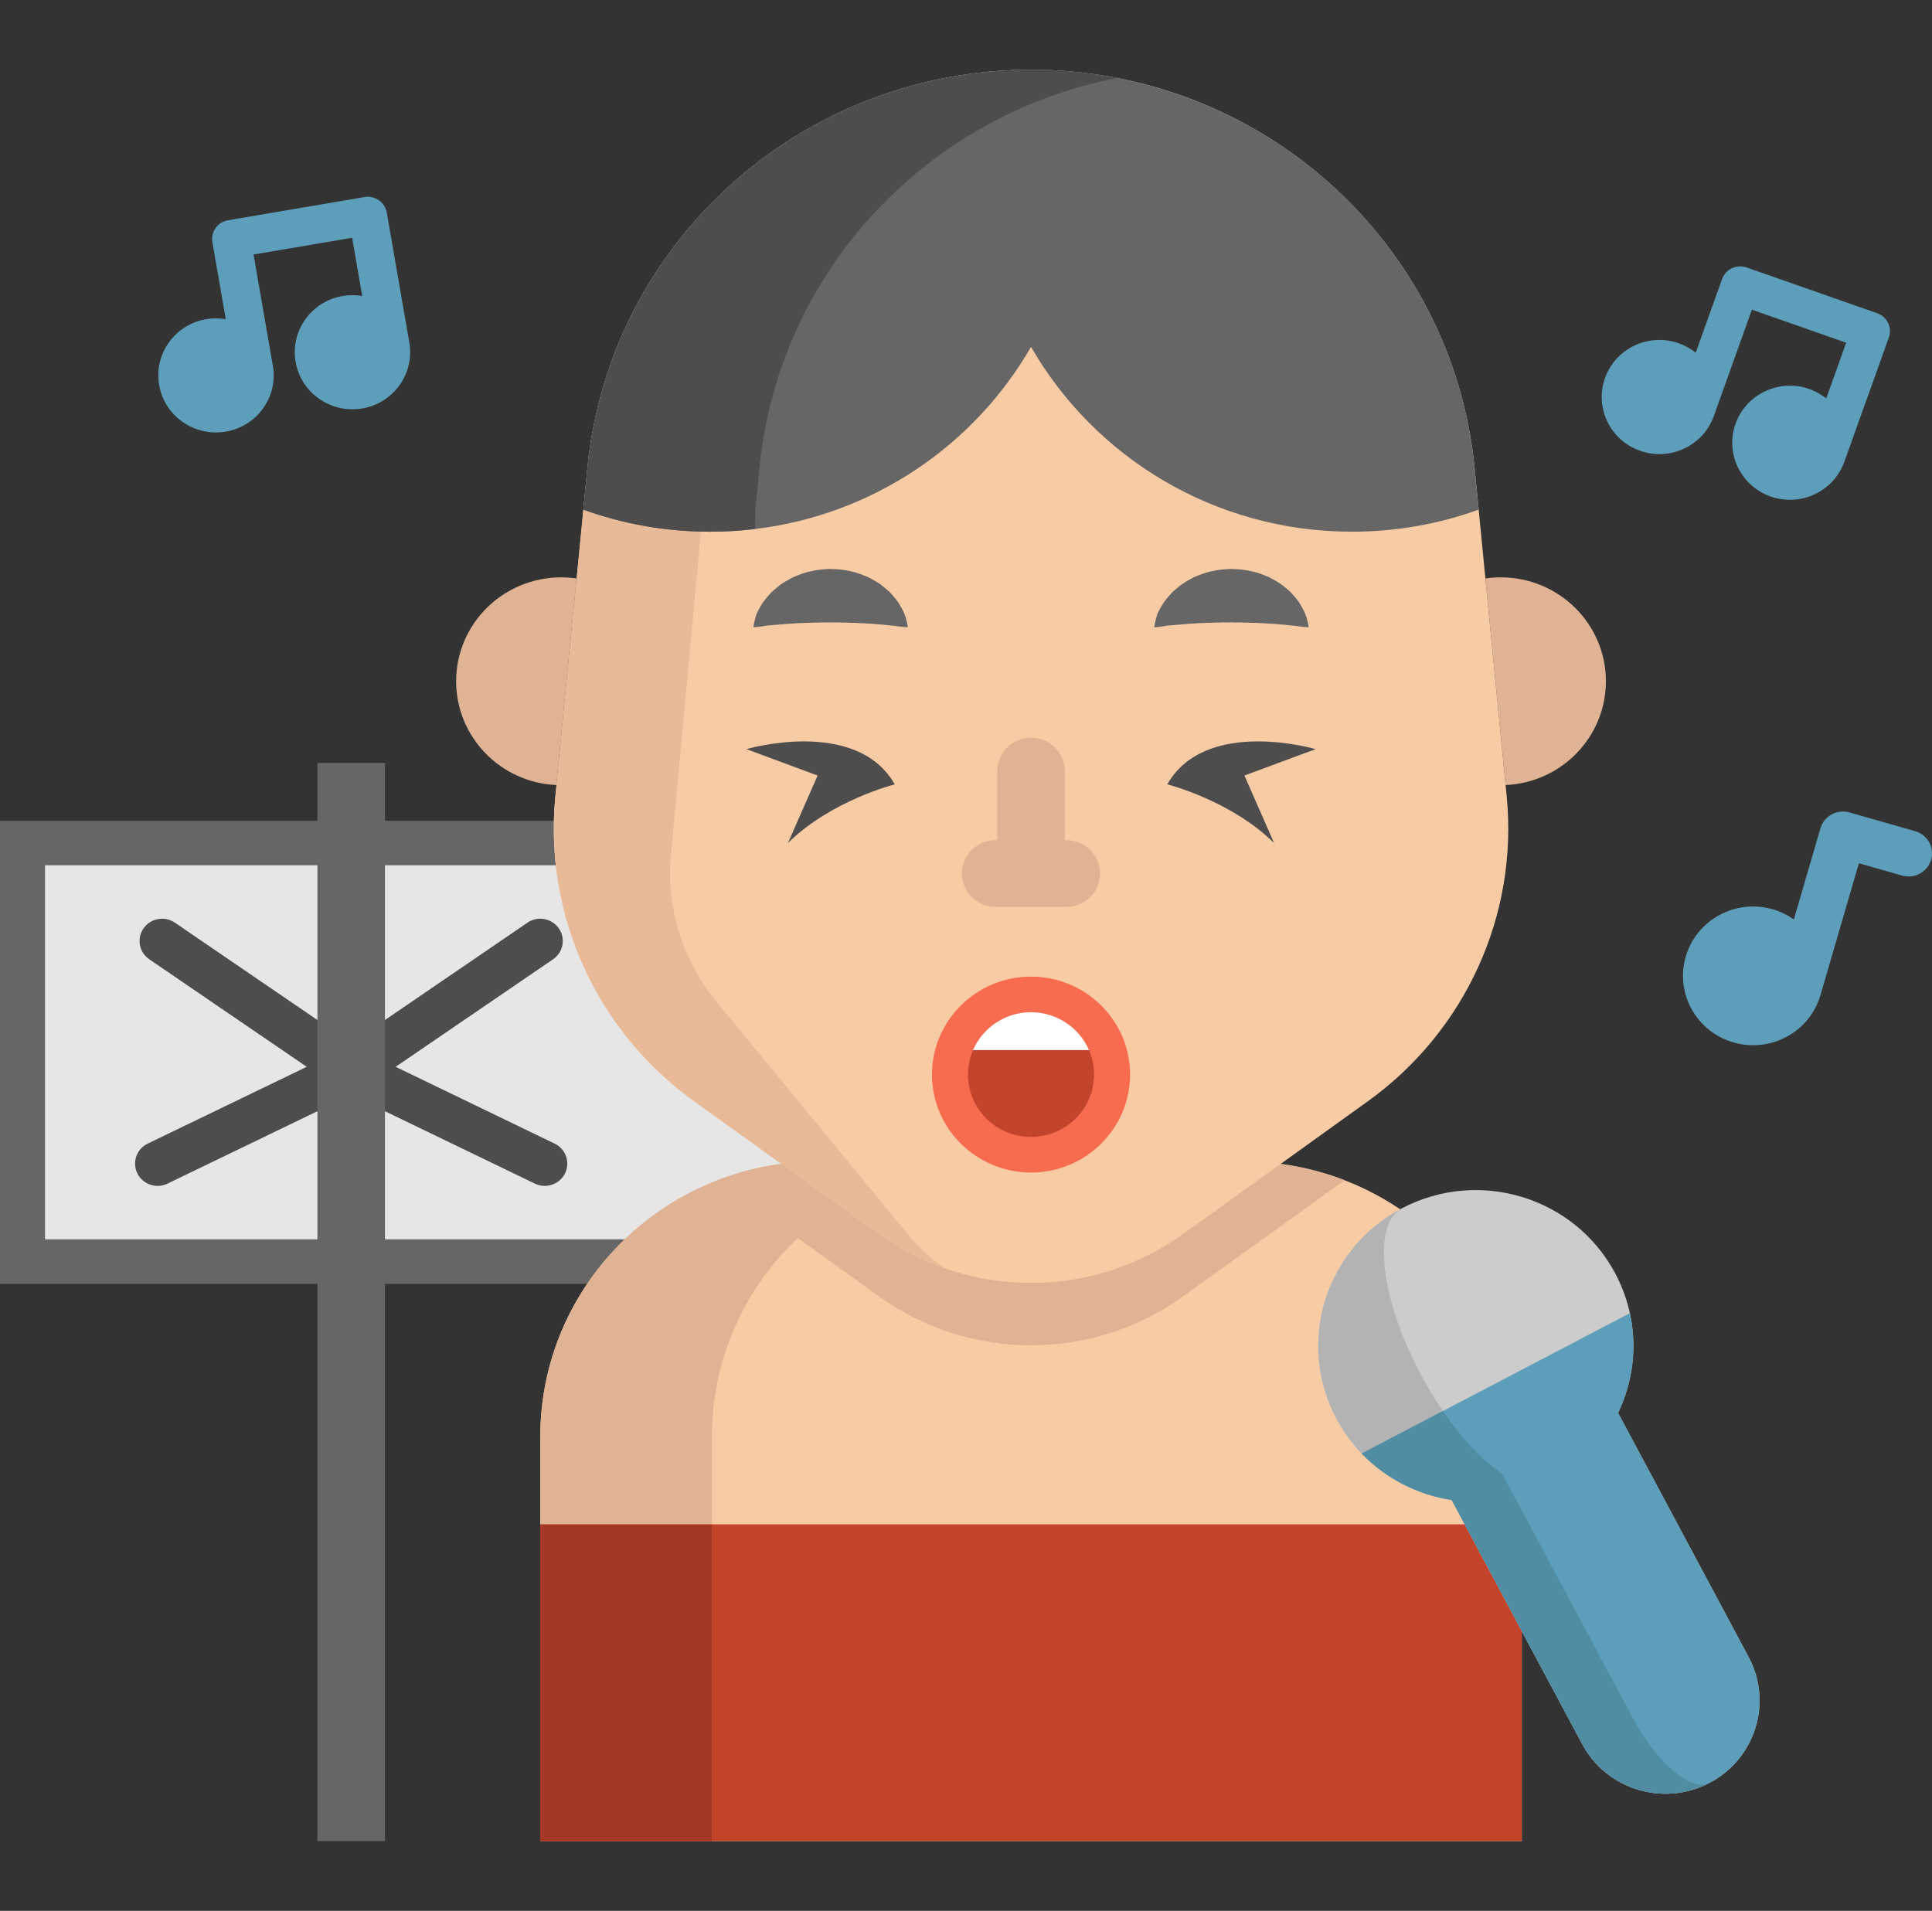 <svg width="92" height="91" viewBox="0 0 92 91" fill="none" xmlns="http://www.w3.org/2000/svg">
<rect x="0" y="0" width="92" height="91" fill="#333333" stroke="none"/>
<g clip-path="url(#clip0)">
<path d="M31.922 40.147H1.072V60.081H41.86" fill="#E6E6E6"/>
<path d="M41.86 61.141H0V39.086H31.922C32.514 39.086 32.994 39.561 32.994 40.147C32.994 40.732 32.514 41.207 31.922 41.207H2.144V59.02H41.86C42.452 59.02 42.932 59.495 42.932 60.081C42.932 60.666 42.452 61.141 41.86 61.141Z" fill="#666666"/>
<path d="M26.495 37.386C23.837 37.269 21.721 35.1 21.721 32.443C21.721 29.711 23.959 27.495 26.723 27.495C26.971 27.495 27.216 27.512 27.456 27.548L26.495 37.386Z" fill="#E0B394"/>
<path d="M71.694 37.386C74.353 37.269 76.471 35.1 76.471 32.443C76.471 29.711 74.23 27.495 71.467 27.495C71.218 27.495 70.972 27.514 70.733 27.548L71.694 37.386Z" fill="#E0B394"/>
<path d="M72.465 68.428V87.679H25.727V68.428C25.727 62.867 29.223 58.117 34.161 56.206C35.657 55.63 37.285 55.312 38.987 55.312H59.206C60.909 55.312 62.536 55.628 64.031 56.206C68.968 58.115 72.465 62.867 72.465 68.428Z" fill="#F7CBA4"/>
<path d="M72.466 72.592H25.727V87.678H72.466V72.592Z" fill="#C1442B"/>
<path d="M47.158 55.312C39.834 55.312 33.898 61.184 33.898 68.428V72.593H25.727V68.427C25.727 61.183 31.664 55.311 38.987 55.311L47.158 55.312Z" fill="#E0B394"/>
<path d="M33.898 72.592H25.727V87.678H33.898V72.592Z" fill="#A53725"/>
<path d="M64.03 56.206L56.331 61.739C52.018 64.842 46.175 64.842 41.859 61.739L34.161 56.206C35.657 55.63 37.284 55.312 38.987 55.312H59.206C60.908 55.312 62.536 55.628 64.03 56.206Z" fill="#E0B394"/>
<path d="M41.86 58.771L33.06 52.447C28.409 49.105 25.893 43.578 26.446 37.918L27.973 22.294C29.024 11.532 38.166 3.321 49.096 3.321C60.026 3.321 69.169 11.532 70.22 22.294L71.747 37.918C72.3 43.578 69.784 49.104 65.133 52.447L56.332 58.771C52.018 61.872 46.175 61.872 41.86 58.771Z" fill="#F7CBA4"/>
<path d="M31.923 40.997C31.775 43.472 32.59 45.906 34.202 47.804L43.4 58.984C43.88 59.551 44.425 60.026 45.014 60.405C43.908 60.023 42.844 59.477 41.86 58.77L33.059 52.447C28.409 49.104 25.895 43.578 26.448 37.918L27.972 22.293C29.014 11.637 37.988 3.481 48.779 3.326C42.133 3.485 34.607 9.682 34.214 16.281L31.923 40.997Z" fill="#E8BA97"/>
<path d="M70.413 24.27H70.411C68.53 24.95 66.498 25.321 64.38 25.321C57.83 25.321 52.119 21.776 49.096 16.518C46.405 21.197 41.587 24.518 35.945 25.194C35.243 25.279 34.532 25.321 33.809 25.321C31.691 25.321 29.659 24.95 27.778 24.27L27.971 22.293C29.024 11.533 38.166 3.322 49.096 3.322C50.472 3.322 51.818 3.451 53.124 3.702C53.126 3.702 53.128 3.702 53.128 3.702C57.011 4.442 60.533 6.231 63.364 8.772C67.145 12.169 69.695 16.913 70.22 22.293L70.413 24.27Z" fill="#666666"/>
<path d="M53.193 3.716C44.152 5.468 37.081 12.911 36.163 22.293L35.97 24.27C35.966 24.579 35.957 24.887 35.945 25.194C35.243 25.279 34.532 25.321 33.809 25.321C31.691 25.321 29.659 24.95 27.778 24.27L27.971 22.293C29.024 11.533 38.166 3.322 49.096 3.322C50.472 3.322 51.818 3.451 53.124 3.702C53.126 3.702 53.128 3.702 53.128 3.702C53.15 3.708 53.171 3.712 53.193 3.716Z" fill="#4D4D4D"/>
<path d="M19.492 16.314L18.418 10.124C18.332 9.631 17.859 9.3 17.36 9.384L10.861 10.488C10.622 10.528 10.409 10.661 10.269 10.857C10.129 11.054 10.073 11.297 10.114 11.534L10.75 15.201C10.447 15.149 10.133 15.146 9.821 15.199C9.097 15.322 8.466 15.716 8.042 16.308C7.619 16.901 7.454 17.622 7.578 18.337C7.702 19.052 8.1 19.677 8.7 20.096C9.169 20.424 9.717 20.595 10.28 20.595C10.436 20.595 10.593 20.582 10.751 20.555C11.474 20.433 12.106 20.038 12.529 19.446C12.953 18.853 13.118 18.133 12.993 17.417L12.074 12.12L16.768 11.323L17.249 14.095C16.95 14.044 16.637 14.041 16.32 14.095C15.597 14.218 14.965 14.612 14.541 15.205C14.118 15.797 13.953 16.518 14.077 17.233C14.201 17.949 14.6 18.574 15.199 18.993C15.668 19.321 16.216 19.492 16.779 19.492C16.935 19.492 17.093 19.479 17.25 19.452C18.742 19.199 19.748 17.791 19.492 16.314Z" fill="#5D9EBA"/>
<path d="M87.825 21.992L89.946 16.072C90.114 15.6 89.864 15.083 89.388 14.916L83.173 12.738C82.944 12.658 82.692 12.671 82.472 12.774C82.253 12.878 82.084 13.063 82.003 13.29L80.748 16.796C80.508 16.605 80.237 16.451 79.937 16.346C79.246 16.104 78.5 16.142 77.837 16.454C77.175 16.767 76.675 17.316 76.43 18C76.185 18.684 76.224 19.422 76.54 20.077C76.787 20.59 77.181 21.004 77.672 21.276C77.808 21.352 77.952 21.416 78.103 21.469C78.794 21.711 79.54 21.673 80.203 21.36C80.865 21.048 81.365 20.499 81.61 19.815L83.424 14.748L87.913 16.321L86.964 18.973C86.728 18.784 86.456 18.629 86.153 18.523C85.462 18.281 84.716 18.32 84.053 18.632C83.391 18.945 82.891 19.493 82.646 20.178C82.401 20.862 82.44 21.599 82.756 22.255C83.003 22.768 83.397 23.182 83.888 23.454C84.025 23.53 84.168 23.594 84.319 23.646C85.746 24.147 87.319 23.405 87.825 21.992Z" fill="#5D9EBA"/>
<path d="M91.195 39.582L88.067 38.69C87.783 38.609 87.478 38.642 87.22 38.784C86.961 38.925 86.77 39.162 86.688 39.442L85.422 43.787C85.117 43.572 84.777 43.404 84.406 43.299C82.636 42.794 80.782 43.808 80.272 45.558C79.763 47.308 80.787 49.142 82.556 49.646C82.863 49.734 83.175 49.777 83.486 49.777C84.043 49.777 84.595 49.638 85.096 49.364C85.877 48.937 86.443 48.235 86.69 47.388C86.69 47.388 86.69 47.388 86.69 47.387L88.519 41.11L90.579 41.697C91.169 41.866 91.786 41.529 91.956 40.944C92.127 40.36 91.786 39.75 91.195 39.582Z" fill="#5D9EBA"/>
<path d="M52.955 51.174C52.955 53.282 51.227 54.991 49.096 54.991C46.964 54.991 45.236 53.282 45.236 51.174C45.236 50.767 45.301 50.374 45.421 50.008C45.918 48.47 47.376 47.357 49.096 47.357C50.815 47.357 52.273 48.47 52.77 50.008C52.89 50.375 52.955 50.767 52.955 51.174Z" fill="#C1442B"/>
<path d="M52.77 50.008H45.42C45.918 48.47 47.376 47.357 49.095 47.357C50.815 47.357 52.273 48.47 52.77 50.008Z" fill="white"/>
<path d="M26.412 54.462L18.84 50.804L26.336 45.684C26.824 45.352 26.946 44.691 26.609 44.209C26.273 43.728 25.605 43.606 25.118 43.939L16.723 49.673L8.327 43.939C7.84 43.607 7.172 43.728 6.836 44.209C6.5 44.691 6.622 45.352 7.109 45.684L14.606 50.804L7.033 54.462C6.502 54.719 6.281 55.354 6.541 55.88C6.726 56.257 7.108 56.476 7.505 56.476C7.663 56.476 7.823 56.441 7.974 56.368L16.723 52.142L25.472 56.368C25.623 56.441 25.783 56.475 25.941 56.475C26.338 56.475 26.719 56.257 26.905 55.88C27.165 55.354 26.944 54.719 26.412 54.462Z" fill="#4D4D4D"/>
<path d="M49.096 55.839C46.495 55.839 44.379 53.747 44.379 51.174C44.379 48.602 46.495 46.509 49.096 46.509C51.697 46.509 53.813 48.602 53.813 51.174C53.813 53.746 51.697 55.839 49.096 55.839ZM49.096 48.205C47.441 48.205 46.094 49.537 46.094 51.174C46.094 52.811 47.441 54.143 49.096 54.143C50.751 54.143 52.097 52.811 52.097 51.174C52.097 49.537 50.751 48.205 49.096 48.205Z" fill="#F76B4F"/>
<path d="M18.331 36.331H15.115V87.678H18.331V36.331Z" fill="#666666"/>
<path d="M50.776 40.008H50.703V36.721C50.703 35.842 49.984 35.13 49.095 35.13C48.207 35.13 47.487 35.842 47.487 36.721V40.008H47.414C46.526 40.008 45.806 40.72 45.806 41.598C45.806 42.477 46.526 43.189 47.414 43.189H50.776C51.664 43.189 52.384 42.477 52.384 41.598C52.384 40.72 51.664 40.008 50.776 40.008Z" fill="#E0B394"/>
<path d="M54.963 29.872C54.963 29.872 54.967 29.83 54.982 29.757C54.998 29.687 55.015 29.576 55.051 29.451C55.067 29.386 55.088 29.318 55.111 29.244C55.143 29.168 55.184 29.092 55.229 29.006C55.273 28.92 55.328 28.834 55.387 28.738C55.445 28.641 55.515 28.567 55.587 28.473C55.66 28.382 55.742 28.294 55.828 28.2C55.919 28.115 56.017 28.032 56.122 27.947C56.327 27.769 56.577 27.64 56.838 27.497C57.107 27.384 57.394 27.262 57.7 27.205C58.004 27.127 58.322 27.108 58.639 27.094C58.957 27.108 59.276 27.125 59.579 27.203C59.886 27.259 60.173 27.382 60.443 27.494C60.704 27.637 60.954 27.766 61.159 27.944C61.263 28.028 61.362 28.112 61.453 28.197C61.539 28.291 61.62 28.38 61.694 28.47C61.764 28.563 61.838 28.64 61.892 28.734C61.946 28.827 61.998 28.911 62.04 28.995C62.083 29.08 62.124 29.155 62.154 29.23C62.183 29.309 62.208 29.38 62.226 29.447C62.267 29.577 62.284 29.689 62.299 29.759C62.313 29.831 62.316 29.872 62.316 29.872C62.316 29.872 62.272 29.871 62.196 29.864C62.123 29.854 62.01 29.85 61.885 29.832C61.821 29.825 61.755 29.813 61.682 29.804C61.605 29.8 61.528 29.789 61.445 29.783C61.282 29.766 61.113 29.741 60.926 29.734C60.834 29.728 60.745 29.715 60.652 29.707C60.556 29.706 60.461 29.701 60.367 29.694C60.182 29.67 59.981 29.684 59.794 29.661C59.598 29.668 59.41 29.644 59.216 29.65C59.025 29.636 58.831 29.651 58.639 29.638C58.448 29.651 58.254 29.634 58.062 29.648C57.868 29.641 57.68 29.666 57.483 29.658C57.297 29.681 57.095 29.666 56.91 29.69C56.816 29.697 56.721 29.703 56.625 29.704C56.532 29.711 56.443 29.725 56.351 29.731C56.16 29.741 56.002 29.759 55.843 29.772C55.76 29.779 55.682 29.785 55.61 29.79C55.533 29.804 55.462 29.819 55.396 29.828C55.266 29.85 55.153 29.856 55.08 29.865C55.006 29.872 54.963 29.872 54.963 29.872Z" fill="#666666"/>
<path d="M35.875 29.872C35.875 29.872 35.879 29.83 35.894 29.757C35.91 29.687 35.927 29.576 35.963 29.451C35.979 29.386 36 29.318 36.024 29.244C36.055 29.168 36.097 29.092 36.141 29.006C36.185 28.92 36.24 28.834 36.299 28.738C36.358 28.641 36.428 28.567 36.499 28.473C36.572 28.382 36.654 28.294 36.74 28.2C36.831 28.115 36.929 28.032 37.034 27.947C37.239 27.769 37.489 27.64 37.75 27.497C38.019 27.384 38.306 27.262 38.612 27.205C38.916 27.127 39.234 27.108 39.552 27.094C39.869 27.108 40.188 27.125 40.492 27.203C40.798 27.259 41.085 27.382 41.355 27.494C41.616 27.637 41.866 27.766 42.071 27.944C42.175 28.028 42.274 28.112 42.365 28.197C42.451 28.291 42.532 28.38 42.606 28.47C42.676 28.563 42.75 28.64 42.804 28.734C42.858 28.827 42.91 28.911 42.953 28.995C42.995 29.08 43.036 29.155 43.067 29.23C43.095 29.309 43.12 29.38 43.138 29.447C43.179 29.577 43.196 29.689 43.211 29.759C43.225 29.831 43.228 29.872 43.228 29.872C43.228 29.872 43.184 29.871 43.108 29.864C43.036 29.854 42.922 29.85 42.797 29.832C42.733 29.825 42.667 29.813 42.594 29.804C42.517 29.8 42.44 29.789 42.357 29.783C42.195 29.766 42.025 29.741 41.838 29.734C41.746 29.728 41.657 29.715 41.564 29.707C41.468 29.706 41.373 29.701 41.279 29.694C41.094 29.67 40.893 29.684 40.706 29.661C40.51 29.668 40.322 29.644 40.128 29.65C39.937 29.636 39.743 29.651 39.552 29.638C39.36 29.651 39.166 29.634 38.975 29.648C38.78 29.641 38.592 29.666 38.395 29.658C38.209 29.681 38.007 29.666 37.823 29.69C37.728 29.697 37.633 29.703 37.537 29.704C37.444 29.711 37.355 29.725 37.263 29.731C37.073 29.741 36.914 29.759 36.756 29.772C36.672 29.779 36.594 29.785 36.522 29.79C36.445 29.804 36.374 29.819 36.308 29.828C36.178 29.85 36.065 29.856 35.992 29.865C35.918 29.872 35.875 29.872 35.875 29.872Z" fill="#666666"/>
<path d="M76.908 60.627C74.971 57.004 70.43 55.62 66.767 57.537C63.103 59.453 61.705 63.944 63.642 67.568C64.795 69.723 66.868 71.086 69.13 71.433L69.129 71.434L75.345 83.059C76.503 85.223 79.215 86.05 81.403 84.905C83.591 83.76 84.426 81.077 83.269 78.913L77.051 67.287C78.033 65.242 78.06 62.782 76.908 60.627Z" fill="#CCCCCC"/>
<path d="M81.403 84.906C79.216 86.05 76.504 85.224 75.346 83.058L69.13 71.434C66.868 71.087 64.796 69.725 63.643 67.569C61.705 63.945 63.104 59.454 66.767 57.537C65.323 58.293 65.723 61.843 67.661 65.466C68.814 67.622 70.249 69.318 71.529 70.179L77.746 81.803C78.903 83.968 80.541 85.357 81.403 84.906Z" fill="#B3B3B3"/>
<path d="M77.613 62.538C77.967 64.157 77.752 65.829 77.052 67.286L83.269 78.912C83.849 79.996 83.929 81.207 83.592 82.292C83.253 83.376 82.496 84.334 81.403 84.906C79.216 86.05 76.504 85.223 75.346 83.058L69.13 71.434C67.516 71.187 65.998 70.422 64.843 69.22L77.613 62.538Z" fill="#5D9EBA"/>
<path d="M81.403 84.905C79.216 86.05 76.504 85.223 75.346 83.058L69.13 71.434C67.516 71.187 65.998 70.422 64.843 69.219L68.711 67.196C69.624 68.525 70.616 69.565 71.529 70.179L77.745 81.803C78.903 83.968 80.541 85.357 81.403 84.905Z" fill="#508DA3"/>
<path d="M62.648 35.675C62.648 35.675 57.422 34.138 55.585 37.352C55.585 37.352 58.622 38.12 60.67 40.146L59.258 36.933L62.648 35.675Z" fill="#4D4D4D"/>
<path d="M35.544 35.675C35.544 35.675 40.771 34.138 42.607 37.352C42.607 37.352 39.57 38.12 37.522 40.146L38.934 36.933L35.544 35.675Z" fill="#4D4D4D"/>
</g>
<defs>
<clipPath id="clip0">
<rect width="92" height="91" fill="white"/>
</clipPath>
</defs>
</svg>
